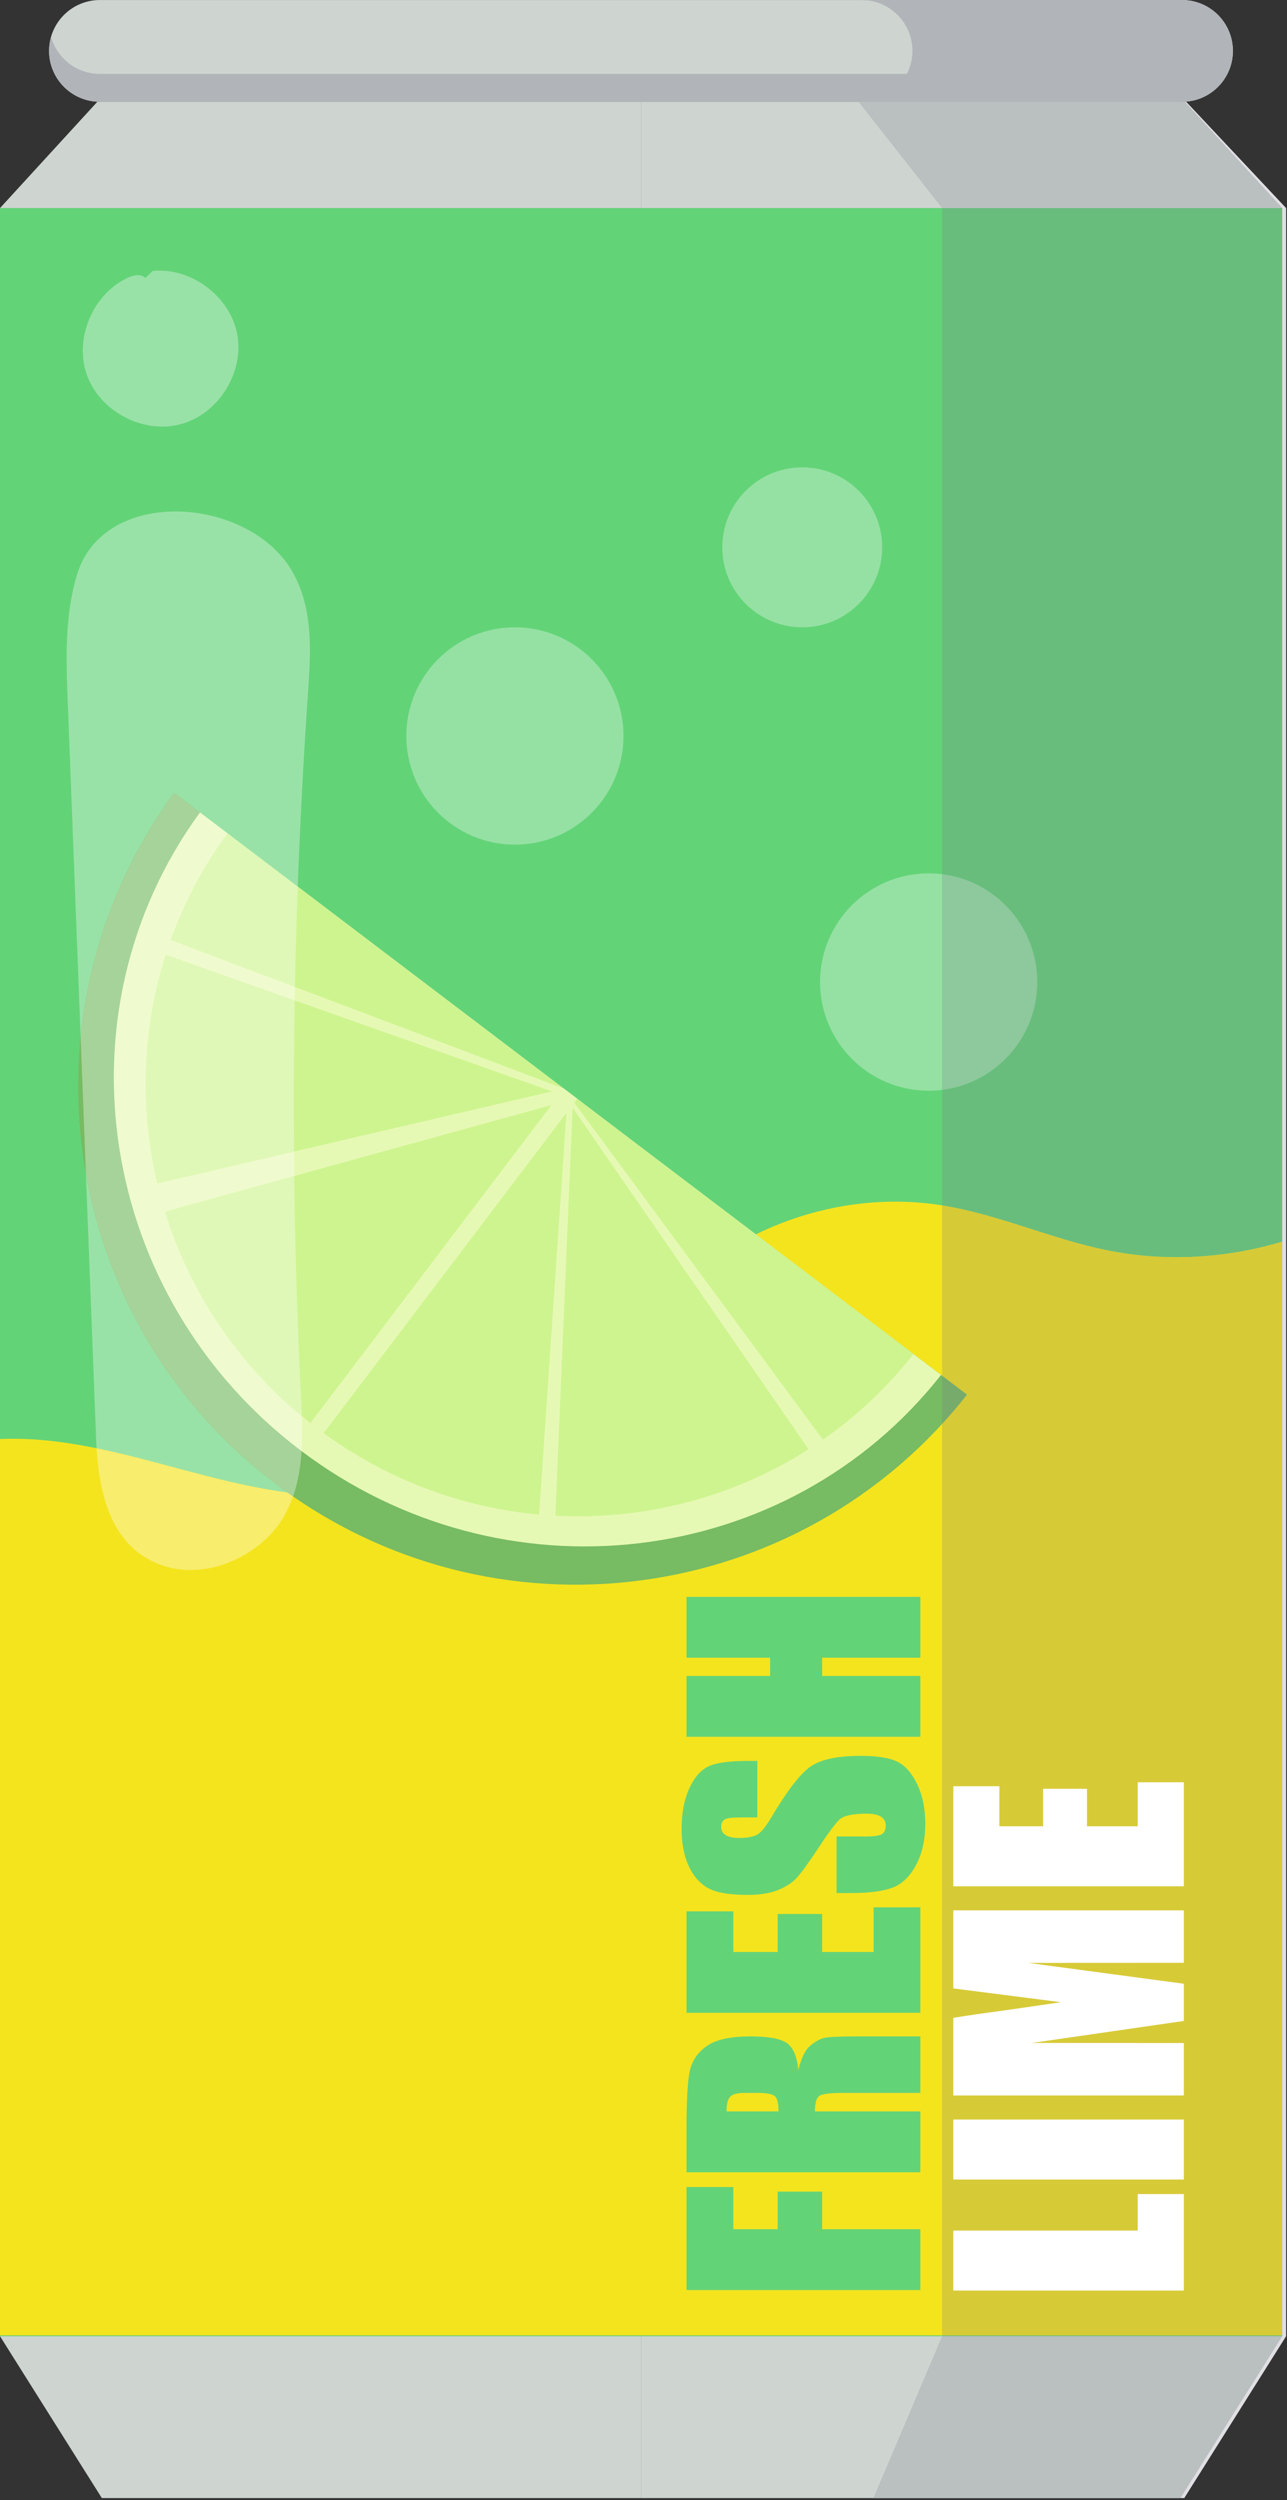 <svg width="460" height="893" viewBox="0 0 460 893" fill="none" xmlns="http://www.w3.org/2000/svg">
<rect x="0" y="0" width="460" height="893" fill="#333333" stroke="none"/>
<g clip-path="url(#clip0_141_928)">
<path d="M0 834.447H458.211V74.331H0V834.447Z" fill="#63D378"/>
<path d="M0 834.447L36.401 892.26H229.105V834.447H0Z" fill="#CED5D0"/>
<path d="M458.21 834.447L421.81 892.26H229.106V834.447H458.21Z" fill="#CED5D0"/>
<path d="M0 74.327L34.796 36.354H229.106V74.327H0" fill="#CED5D0"/>
<path d="M458.21 74.327L423.414 36.354H229.106V74.327H458.21" fill="#CED5D0"/>
<path d="M422.494 36.354H35.715C25.679 36.354 17.541 28.207 17.541 18.18C17.541 8.141 25.679 0.007 35.715 0.007H422.494C432.532 0.007 440.669 8.141 440.669 18.18C440.669 28.207 432.532 36.354 422.494 36.354Z" fill="#CED5D0"/>
<path d="M440.669 18.18C440.669 18.154 440.669 18.127 440.669 18.087C440.669 18.127 440.669 18.154 440.669 18.18ZM17.541 18.18C17.541 18.14 17.541 18.114 17.542 18.074C17.541 18.114 17.541 18.14 17.541 18.18ZM17.542 18.034C17.542 18.019 17.543 18.007 17.543 17.994C17.543 18.009 17.542 18.02 17.542 18.034ZM423.95 0.061C423.946 0.061 423.939 0.061 423.935 0.061C423.939 0.061 423.946 0.061 423.95 0.061ZM423.854 0.045C423.847 0.045 423.839 0.045 423.831 0.045C423.839 0.045 423.847 0.045 423.854 0.045ZM423.754 0.045C423.746 0.045 423.735 0.045 423.728 0.045C423.735 0.045 423.746 0.045 423.754 0.045ZM423.564 0.03C423.562 0.03 423.56 0.03 423.56 0.03C423.561 0.03 423.564 0.03 423.564 0.03ZM423.5 0.03C423.484 0.03 423.466 0.03 423.45 0.015C423.466 0.03 423.484 0.03 423.5 0.03ZM423.398 0.015C423.379 0.015 423.36 0.015 423.341 0.015C423.36 0.015 423.379 0.015 423.398 0.015ZM423.29 0.015C423.271 0.015 423.25 0.015 423.232 0.015C423.251 0.015 423.27 0.015 423.29 0.015ZM423.185 0.015C423.158 0.015 423.134 4.57764e-05 423.109 4.57764e-05C423.135 4.57764e-05 423.159 0.015 423.185 0.015ZM423.076 4.57764e-05C423.042 4.57764e-05 423.006 4.57764e-05 422.972 4.57764e-05C423.006 4.57764e-05 423.042 4.57764e-05 423.076 4.57764e-05ZM422.936 4.57764e-05C422.913 4.57764e-05 422.888 4.57764e-05 422.865 4.57764e-05C422.888 4.57764e-05 422.912 4.57764e-05 422.936 4.57764e-05ZM422.821 4.57764e-05C422.798 4.57764e-05 422.776 4.57764e-05 422.752 4.57764e-05C422.775 4.57764e-05 422.798 4.57764e-05 422.821 4.57764e-05ZM422.713 4.57764e-05C422.687 4.57764e-05 422.664 4.57764e-05 422.638 4.57764e-05C422.665 4.57764e-05 422.688 4.57764e-05 422.713 4.57764e-05ZM422.604 4.57764e-05C422.566 4.57764e-05 422.532 4.57764e-05 422.495 4.57764e-05C422.532 4.57764e-05 422.568 4.57764e-05 422.604 4.57764e-05Z" fill="#D2D2D8"/>
<path d="M422.494 36.354H35.715C25.679 36.354 17.541 28.207 17.541 18.18C17.541 18.14 17.541 18.114 17.542 18.074C17.542 18.059 17.542 18.047 17.542 18.034C17.542 18.019 17.543 18.007 17.543 17.994C17.561 16.327 17.814 14.727 18.25 13.194C20.416 20.807 27.407 26.394 35.715 26.394H324.138C325.393 23.927 326.115 21.14 326.115 18.18C326.115 8.14 317.979 0.007 307.943 0.007H422.494C422.532 0.007 422.567 0.007 422.603 0.007C422.615 0.007 422.626 0.007 422.637 0.007C422.664 0.007 422.687 0.007 422.712 0.007C422.727 0.007 422.739 0.007 422.751 0.007C422.773 0.007 422.797 0.007 422.82 0.007C422.835 0.007 422.85 0.007 422.864 0.007C422.886 0.007 422.91 0.007 422.934 0.007C422.946 0.007 422.957 0.007 422.972 0.007C423.006 0.007 423.041 0.007 423.076 0.007C423.088 0.007 423.099 0.007 423.11 0.007C423.137 0.007 423.161 0.022 423.186 0.022C423.201 0.022 423.216 0.022 423.233 0.022C423.252 0.022 423.271 0.022 423.291 0.022C423.306 0.022 423.325 0.022 423.342 0.022C423.361 0.022 423.38 0.022 423.399 0.022C423.418 0.022 423.433 0.022 423.452 0.022C423.467 0.037 423.486 0.037 423.501 0.037C423.52 0.037 423.539 0.037 423.559 0.037C423.561 0.037 423.563 0.037 423.563 0.037C423.618 0.037 423.672 0.053 423.727 0.053C423.735 0.053 423.746 0.053 423.753 0.053C423.78 0.053 423.804 0.053 423.829 0.053C423.837 0.053 423.845 0.053 423.852 0.053C423.879 0.068 423.905 0.068 423.932 0.068C423.936 0.068 423.944 0.068 423.947 0.068C431.609 0.681 437.919 6.041 439.958 13.201C440.163 13.921 440.318 14.668 440.434 15.414C440.457 15.548 440.475 15.681 440.493 15.814C440.591 16.561 440.661 17.321 440.666 18.094C440.666 18.134 440.666 18.161 440.666 18.188C440.666 28.214 432.529 36.361 422.491 36.361" fill="#B1B5B9"/>
<path d="M458.21 443.514C438.066 449.541 416.476 450.767 395.857 446.607C375.793 442.567 356.858 433.781 336.65 430.527C300.064 424.647 260.886 438.701 236.382 466.487C226.794 477.367 219.401 490.074 209.465 500.634C182.048 529.767 138.148 538.701 98.626 532.487C70.925 528.141 44.435 517.261 16.532 514.487C11.466 513.981 5.83 513.781 0 513.994V834.14H458.21V443.514Z" fill="#F4E41E"/>
<path d="M62.21 283.141C5.069 361.287 20.885 471.114 98.317 529.847C175.75 588.594 285.776 574.221 345.625 498.141L62.21 283.141" fill="#77BB63"/>
<path d="M71.487 290.18C19.249 361.674 34.967 463.074 107.329 517.967C179.693 572.86 281.578 560.674 336.346 491.101L71.487 290.18Z" fill="#E6F9B4"/>
<path d="M81.329 297.647C32.294 364.714 46.297 459.301 113.282 510.114C180.269 560.941 275.129 548.927 326.506 483.647L81.329 297.647Z" fill="#CEF490"/>
<path d="M201.552 388.847L206.284 392.434L112.921 515.514L108.189 511.927L201.552 388.847" fill="#E6F9B4"/>
<path d="M201.838 393.38L59.005 432.767L53.293 423.394L201.552 388.847L201.711 391.38L201.838 393.38" fill="#E6F9B4"/>
<path d="M54.657 339.434C55.885 339.847 201.711 391.38 201.711 391.38L201.552 388.847L56.246 333.94L54.657 339.434" fill="#E6F9B4"/>
<path d="M202.468 397.474L192.421 544.914L198.329 545.274L204.7 394.527L202.468 397.474" fill="#E6F9B4"/>
<path d="M292.117 522.141L201.712 391.38L201.552 388.847L296.085 516.914L292.117 522.141" fill="#E6F9B4"/>
<path d="M331.92 389.581C310.487 389.581 293.112 372.194 293.112 350.767C293.112 329.327 310.487 311.954 331.92 311.954C333.549 311.954 335.152 312.06 336.728 312.247V389.274C335.152 389.474 333.549 389.58 331.92 389.58" fill="#95E1A3"/>
<path d="M184.038 301.687C162.605 301.687 145.229 284.314 145.229 262.874C145.229 241.447 162.605 224.061 184.038 224.061C205.47 224.061 222.846 241.447 222.846 262.874C222.846 284.314 205.47 301.687 184.038 301.687" fill="#95E1A3"/>
<path d="M286.738 224.06C270.959 224.06 258.167 211.274 258.167 195.501C258.167 179.714 270.959 166.927 286.738 166.927C302.517 166.927 315.307 179.714 315.307 195.501C315.307 211.274 302.517 224.06 286.738 224.06" fill="#95E1A3"/>
<path d="M423.285 892.26H312.189H421.81L458.21 834.447H336.728H458.21V834.141V443.514V74.327L423.414 36.354H423.969L459.684 74.327V834.447L423.285 892.261" fill="#E0DFE4"/>
<path d="M458.21 834.447H336.728V834.141H458.21V834.447ZM420.557 449.047C412.27 449.047 403.989 448.247 395.857 446.607C375.818 442.581 356.908 433.794 336.728 430.541V389.274C355.893 386.914 370.729 370.567 370.729 350.767C370.729 330.967 355.893 314.621 336.728 312.247V74.327H458.21V443.514C446.012 447.167 433.28 449.047 420.557 449.047" fill="#68BD7C"/>
<path d="M421.81 892.26H312.189L336.728 834.447H458.21L421.81 892.26" fill="#BABFC0"/>
<path d="M458.21 74.327H336.728L306.854 36.354H423.414L458.21 74.327" fill="#BABFC0"/>
<path d="M458.21 834.14H336.728V508.607C339.8 505.26 342.772 501.767 345.625 498.141L336.728 491.394V430.54C356.908 433.794 375.818 442.58 395.857 446.607C403.989 448.247 412.27 449.047 420.557 449.047C433.28 449.047 446.012 447.167 458.21 443.514V834.14Z" fill="#D7CA37"/>
<path d="M336.728 508.607V491.394L345.625 498.14C342.772 501.767 339.8 505.26 336.728 508.607" fill="#77AB6C"/>
<path d="M336.728 389.274V312.247C355.893 314.621 370.729 330.967 370.729 350.767C370.729 370.567 355.893 386.914 336.728 389.274Z" fill="#8EC89D"/>
<path d="M245.368 817.966V781.158H262.101V796.233H277.954V782.81H293.848V796.233H328.954V817.966H245.368" fill="#63D378"/>
<path d="M259.674 754.158H278.261C278.261 751.715 277.928 750.002 277.248 749.021C276.581 748.041 274.408 747.55 270.728 747.55H266.128C263.474 747.55 261.741 748.023 260.914 748.97C260.088 749.918 259.674 751.646 259.674 754.158ZM245.368 775.891V760.507C245.368 750.253 245.768 743.309 246.554 739.676C247.354 736.046 249.368 733.087 252.621 730.798C255.874 728.509 261.074 727.363 268.194 727.363C274.701 727.363 279.074 728.174 281.301 729.79C283.541 731.41 284.888 734.591 285.328 739.341C286.394 735.039 287.821 732.149 289.621 730.667C291.408 729.19 293.048 728.267 294.541 727.906C296.048 727.545 300.168 727.363 306.914 727.363H328.954V747.55H301.181C296.701 747.55 293.941 747.903 292.874 748.609C291.808 749.314 291.274 751.163 291.274 754.158H328.954V775.891H245.368" fill="#63D378"/>
<path d="M245.368 718.948V682.708H262.101V697.215H277.954V683.638H293.848V697.215H312.234V681.263H328.954V718.948H245.368Z" fill="#63D378"/>
<path d="M270.674 628.966V649.151H264.474C261.581 649.151 259.741 649.41 258.954 649.926C258.154 650.442 257.768 651.303 257.768 652.507C257.768 653.817 258.301 654.805 259.368 655.475C260.434 656.147 262.048 656.482 264.221 656.482C267.008 656.482 269.114 656.107 270.528 655.35C271.941 654.631 273.634 652.583 275.634 649.209C281.381 639.534 286.088 633.441 289.768 630.927C293.461 628.417 299.394 627.159 307.581 627.159C313.541 627.159 317.928 627.857 320.741 629.25C323.568 630.643 325.941 633.338 327.848 637.33C329.754 641.323 330.714 645.97 330.714 651.269C330.714 657.085 329.608 662.051 327.408 666.162C325.208 670.275 322.394 672.97 318.994 674.242C315.581 675.515 310.754 676.151 304.488 676.151H299.008V655.966H309.181C312.314 655.966 314.328 655.682 315.221 655.114C316.114 654.547 316.568 653.539 316.568 652.094C316.568 650.649 315.994 649.574 314.861 648.867C313.728 648.163 312.034 647.81 309.808 647.81C304.874 647.81 301.661 648.481 300.141 649.823C298.634 651.201 296.101 654.591 292.554 659.993C288.981 665.397 286.381 668.975 284.768 670.731C283.141 672.486 280.914 673.942 278.048 675.094C275.194 676.249 271.541 676.823 267.101 676.823C260.701 676.823 256.021 676.006 253.061 674.371C250.101 672.737 247.794 670.095 246.128 666.446C244.448 662.799 243.621 658.393 243.621 653.23C243.621 647.586 244.528 642.777 246.354 638.801C248.181 634.826 250.474 632.193 253.248 630.902C256.021 629.611 260.728 628.966 267.368 628.966H270.674" fill="#63D378"/>
<path d="M245.368 570.371H328.954V592.106H293.848V598.611H328.954V620.345H245.368V598.611H275.261V592.106H245.368V570.371Z" fill="#63D378"/>
<path d="M340.728 796.713H406.634V783.683H423.128V818.14H340.728V796.713" fill="white"/>
<path d="M340.728 757.063H423.128V778.491H340.728V757.063Z" fill="white"/>
<path d="M340.728 682.345H423.127V701.075L367.488 701.102L423.127 708.558V721.843L368.768 729.707L423.127 729.733V748.464H340.728V720.737C345.674 719.915 351.514 719.067 358.234 718.193L379.208 715.151L340.728 710.225V682.347" fill="white"/>
<path d="M340.728 673.743V638.013H357.207V652.315H372.834V638.929H388.514V652.315H406.634V636.587H423.128V673.743H340.728Z" fill="white"/>
<path d="M102.709 533.074C101.344 532.9 99.982 532.7 98.626 532.487C76.932 529.087 55.982 521.674 34.514 517.287C34.453 516.287 34.405 515.287 34.367 514.3C33.149 482.674 31.931 451.047 30.712 419.407C38.287 461.874 61.237 501.714 98.317 529.847C99.768 530.954 101.236 532.02 102.709 533.074M28.818 370.22C27.284 330.407 25.75 290.594 24.216 250.78C23.628 235.501 23.067 219.98 27.546 205.22C32.243 189.74 47.036 182.687 62.746 182.687C79.585 182.687 97.48 190.794 105.125 205.314C112.056 218.487 111.057 233.354 110.074 247.594C108.485 270.607 107.27 293.634 106.429 316.687L62.21 283.14C42.858 309.607 31.873 339.714 28.818 370.22Z" fill="#99E2A7"/>
<path d="M68.123 560.78C64.867 560.78 61.599 560.3 58.419 559.26C39.947 553.234 35.517 533.994 34.514 517.287C55.983 521.674 76.932 529.087 98.626 532.487C99.983 532.7 101.344 532.9 102.709 533.074C103.385 533.554 104.058 534.034 104.74 534.5C103.861 536.994 102.762 539.434 101.392 541.807C95.266 552.38 81.787 560.78 68.123 560.78Z" fill="#F8ED6D"/>
<path d="M104.74 534.5C104.058 534.034 103.385 533.554 102.709 533.074C101.236 532.021 99.768 530.954 98.317 529.847C61.237 501.714 38.287 461.874 30.712 419.407C30.081 403.007 29.449 386.62 28.818 370.22C31.874 339.714 42.858 309.607 62.21 283.141L106.429 316.687L71.488 290.18C19.25 361.674 34.967 463.074 107.329 517.967C107.48 518.087 107.633 518.194 107.784 518.314C107.44 523.847 106.573 529.287 104.74 534.5" fill="#A6D399"/>
<path d="M107.784 518.314C107.633 518.194 107.48 518.087 107.329 517.967C34.967 463.074 19.249 361.674 71.487 290.181L106.429 316.687L81.329 297.647C72.584 309.607 65.842 322.447 61.05 335.754L56.246 333.941L54.657 339.434C54.782 339.474 56.42 340.047 59.254 341.047C50.767 367.674 49.916 395.954 56.254 422.714L53.293 423.394L58.989 432.741C67.556 460.434 84.024 486.021 107.865 505.821C108.005 509.981 108.041 514.167 107.784 518.314" fill="#EFFBCE"/>
<path d="M107.865 505.821C84.024 486.021 67.556 460.434 58.989 432.74L59.004 432.767L105.162 420.034C105.476 446.287 106.274 472.527 107.556 498.767C107.67 501.1 107.784 503.46 107.864 505.82M56.254 422.714C49.915 395.954 50.767 367.674 59.254 341.047C67.304 343.887 85.026 350.154 105.334 357.327C105.019 375.327 104.934 393.327 105.076 411.327L56.254 422.714M105.421 352.527L61.05 335.754C65.841 322.447 72.583 309.607 81.328 297.647L106.428 316.687C105.992 328.621 105.657 340.581 105.421 352.527Z" fill="#DFF8B7"/>
<path d="M59.005 432.767L58.99 432.741L53.294 423.394L56.255 422.714L105.078 411.327C105.101 414.234 105.129 417.141 105.163 420.034L59.006 432.767" fill="#EFFBCE"/>
<path d="M105.334 357.327C85.026 350.154 67.305 343.887 59.254 341.047C56.419 340.047 54.782 339.474 54.657 339.434L56.246 333.94L61.05 335.754L105.422 352.527C105.392 354.127 105.362 355.727 105.334 357.327" fill="#EFFBCE"/>
<path d="M58.018 152.367C46.553 152.367 35.079 144.967 31.125 134.087C26.397 121.074 33.117 104.981 45.696 99.194C46.797 98.701 48.092 98.287 49.291 98.287C50.29 98.287 51.225 98.567 51.926 99.3L54.545 96.794C55.374 96.701 56.201 96.66 57.029 96.66C69.954 96.66 82.424 106.674 84.797 119.46C87.321 133.074 78.05 147.847 64.692 151.487C62.505 152.074 60.262 152.367 58.018 152.367" fill="#99E2A7"/>
</g>
<defs>
<clipPath id="clip0_141_928">
<rect width="459.684" height="892.261" fill="white"/>
</clipPath>
</defs>
</svg>
